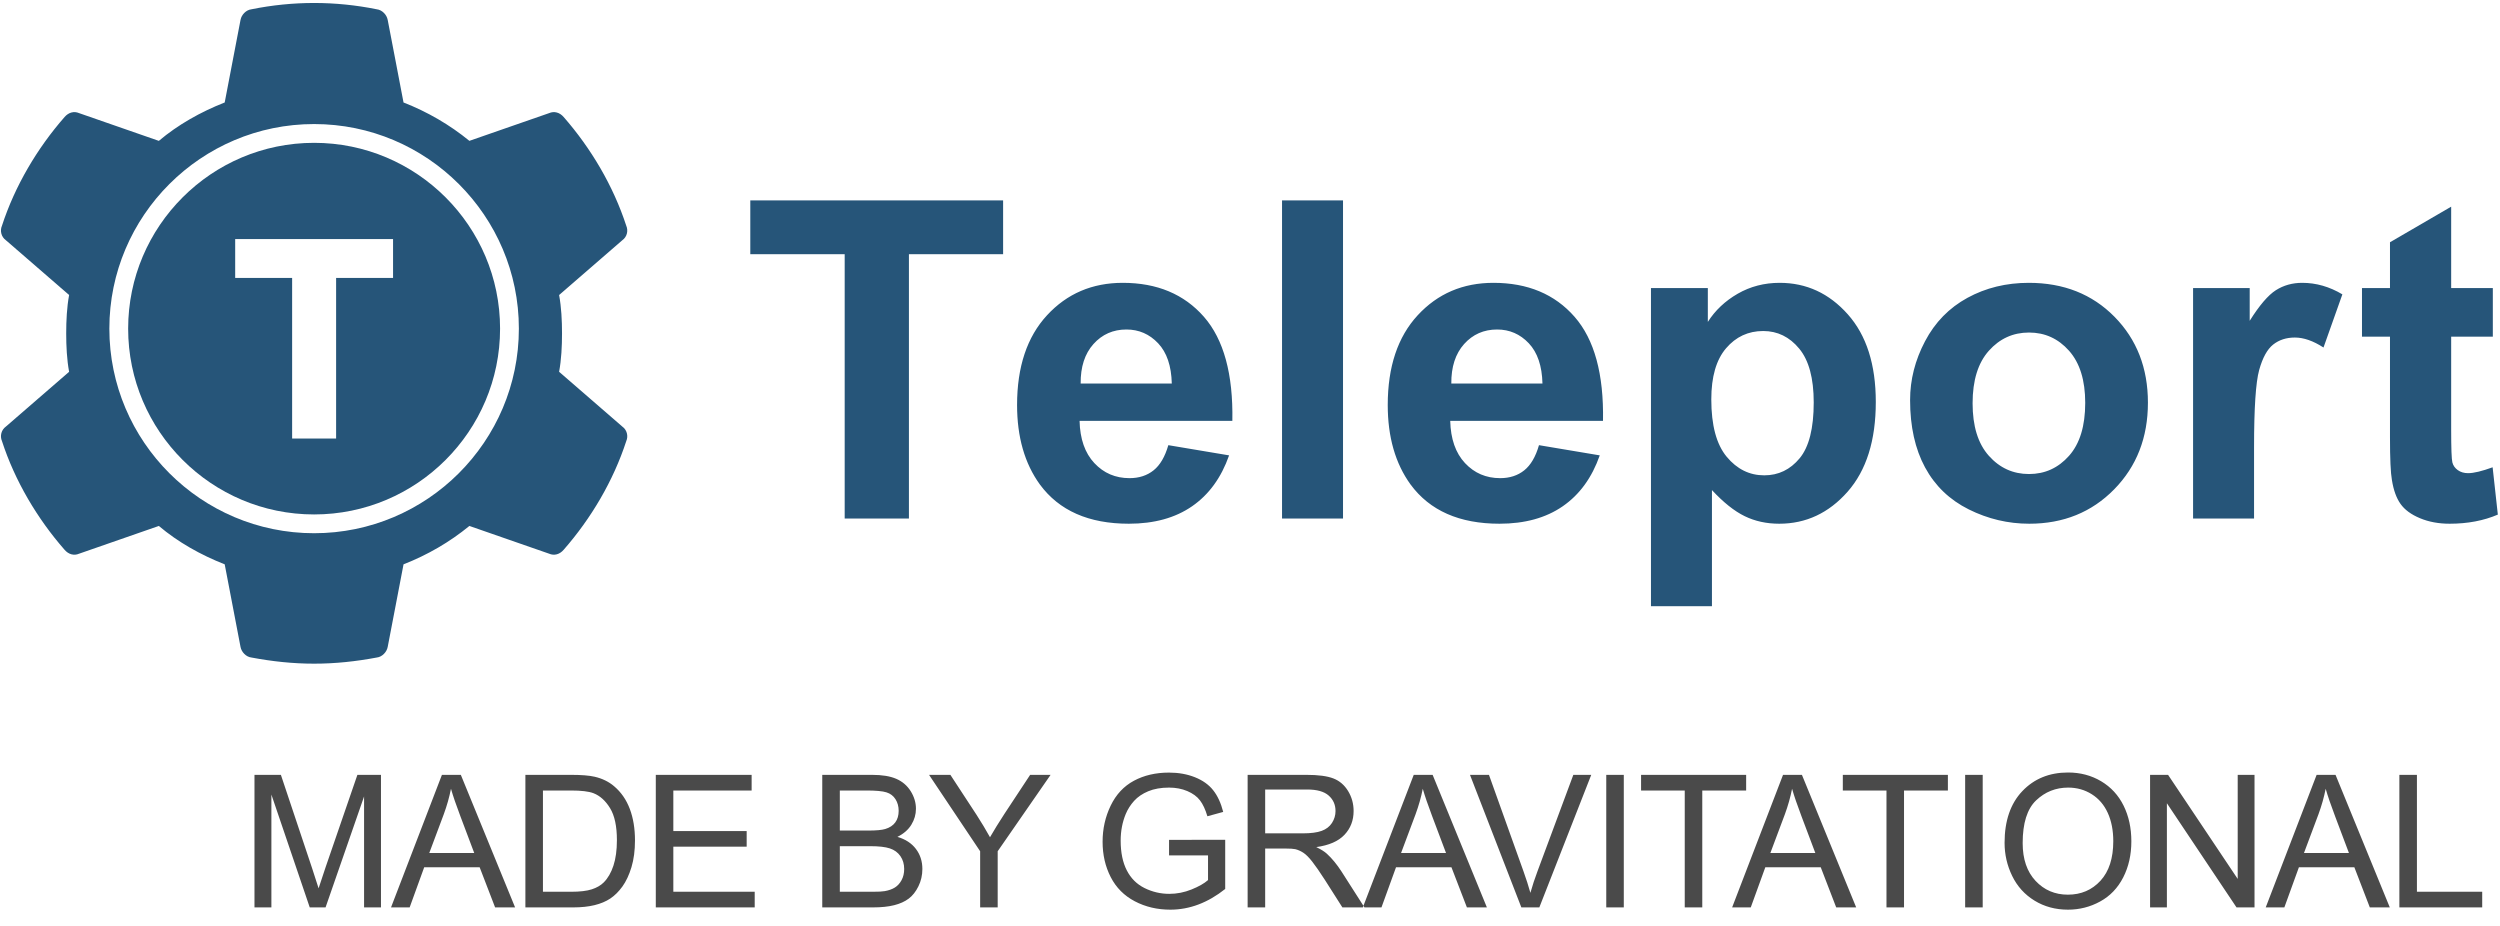 <?xml version="1.0" encoding="UTF-8"?>
<svg width="135px" height="50px" viewBox="0 0 135 50" version="1.1" xmlns="http://www.w3.org/2000/svg" xmlns:xlink="http://www.w3.org/1999/xlink">
    <!-- Generator: Sketch 47.1 (45422) - http://www.bohemiancoding.com/sketch -->
    <title>teleport-logo</title>
    <desc>Created with Sketch.</desc>
    <defs></defs>
    <g id="Page-1" stroke="none" stroke-width="1" fill="none" fill-rule="evenodd">
        <g id="teleport-logo">
            <g id="tel-copy" fill="#265579">
                <g id="new-logo">
                    <g id="teleport-logo" fill-rule="nonzero">
                        <g id="Layer_2">
                            <g id="Group">
                                <path d="M16.962,7.713 C14.193,7.713 11.683,8.838 9.865,10.655 C8.046,12.472 6.92,14.98 6.92,17.746 C6.92,20.513 8.046,23.021 9.865,24.838 C11.683,26.655 14.193,27.78 16.962,27.78 C19.731,27.78 22.242,26.655 24.06,24.838 C25.878,23.021 27.004,20.513 27.004,17.746 C27.004,14.98 25.878,12.471 24.06,10.655 C22.241,8.838 19.731,7.713 16.962,7.713 L16.962,7.713 Z M21.225,15.01 L18.15,15.01 L18.15,23.681 L15.775,23.681 L15.775,15.01 L12.7,15.01 L12.7,12.911 L21.225,12.911 L21.225,15.01 L21.225,15.01 L21.225,15.01 Z" id="Shape"></path>
                                <path d="M33.85,23.39 C33.813,23.251 33.73,23.125 33.608,23.038 L31.9,21.557 L30.192,20.077 C30.253,19.746 30.292,19.402 30.316,19.054 C30.34,18.706 30.349,18.352 30.349,18.004 C30.349,17.656 30.34,17.303 30.316,16.954 C30.292,16.606 30.253,16.262 30.192,15.931 L31.9,14.451 L33.608,12.97 C33.73,12.883 33.813,12.757 33.85,12.618 C33.887,12.478 33.878,12.326 33.817,12.187 C33.468,11.116 32.993,10.071 32.42,9.082 C31.847,8.094 31.176,7.162 30.436,6.317 C30.331,6.196 30.205,6.113 30.07,6.076 C29.935,6.039 29.791,6.048 29.652,6.109 L27.499,6.857 L25.347,7.606 C24.815,7.171 24.249,6.779 23.654,6.433 C23.059,6.087 22.435,5.786 21.79,5.534 L21.364,3.305 L20.936,1.076 C20.91,0.936 20.836,0.801 20.731,0.697 C20.627,0.592 20.492,0.518 20.343,0.501 C19.228,0.275 18.095,0.161 16.962,0.161 C15.829,0.161 14.696,0.275 13.58,0.501 C13.432,0.518 13.297,0.592 13.193,0.697 C13.088,0.801 13.014,0.936 12.988,1.076 L12.561,3.305 L12.134,5.534 C11.489,5.787 10.857,6.087 10.258,6.433 C9.659,6.779 9.092,7.171 8.578,7.607 L6.425,6.858 L4.272,6.109 C4.133,6.048 3.989,6.039 3.854,6.076 C3.719,6.113 3.593,6.196 3.488,6.318 C2.747,7.163 2.076,8.094 1.503,9.083 C0.93,10.071 0.455,11.116 0.107,12.187 C0.045,12.326 0.037,12.479 0.074,12.618 C0.111,12.757 0.194,12.883 0.316,12.971 L2.024,14.451 L3.732,15.931 C3.671,16.262 3.632,16.606 3.608,16.954 C3.584,17.303 3.575,17.656 3.575,18.004 C3.575,18.352 3.584,18.705 3.608,19.053 C3.632,19.402 3.671,19.745 3.732,20.077 L2.024,21.557 L0.316,23.037 C0.194,23.125 0.111,23.251 0.074,23.39 C0.037,23.53 0.046,23.682 0.107,23.821 C0.455,24.893 0.93,25.937 1.503,26.925 C2.077,27.913 2.747,28.845 3.488,29.69 C3.593,29.812 3.719,29.895 3.854,29.932 C3.99,29.969 4.133,29.96 4.273,29.899 L6.425,29.15 L8.578,28.401 C9.092,28.837 9.659,29.229 10.258,29.575 C10.857,29.921 11.489,30.221 12.134,30.474 L12.561,32.703 L12.988,34.933 C13.014,35.072 13.088,35.207 13.193,35.311 C13.297,35.416 13.433,35.49 13.581,35.507 C14.138,35.612 14.696,35.694 15.258,35.751 C15.82,35.808 16.387,35.838 16.962,35.838 C17.538,35.838 18.104,35.808 18.666,35.751 C19.229,35.694 19.786,35.612 20.343,35.507 C20.492,35.49 20.627,35.416 20.731,35.311 C20.836,35.207 20.91,35.072 20.936,34.933 L21.364,32.703 L21.791,30.474 C22.436,30.221 23.059,29.921 23.654,29.575 C24.249,29.229 24.815,28.837 25.347,28.401 L27.499,29.15 L29.652,29.899 C29.791,29.96 29.935,29.968 30.07,29.932 C30.205,29.895 30.331,29.812 30.436,29.69 C31.177,28.845 31.848,27.913 32.421,26.925 C32.994,25.937 33.469,24.892 33.818,23.821 C33.878,23.682 33.888,23.53 33.85,23.39 L33.85,23.39 Z M24.776,25.555 C22.774,27.555 20.01,28.794 16.962,28.794 C13.913,28.794 11.149,27.555 9.147,25.555 C7.145,23.554 5.905,20.792 5.905,17.746 C5.905,14.7 7.145,11.939 9.147,9.938 C11.149,7.937 13.914,6.699 16.962,6.699 C20.011,6.699 22.775,7.937 24.777,9.938 C26.779,11.939 28.019,14.7 28.019,17.746 C28.019,20.792 26.779,23.554 24.776,25.555 L24.776,25.555 Z" id="Shape"></path>
                            </g>
                        </g>
                    </g>
                    <path d="M45.613,28 L45.613,13.727 L40.516,13.727 L40.516,10.82 L54.168,10.82 L54.168,13.727 L49.082,13.727 L49.082,28 L45.613,28 Z M63.09,24.039 L66.371,24.59 C65.949,25.793 65.283,26.709 64.373,27.338 C63.463,27.967 62.324,28.281 60.957,28.281 C58.793,28.281 57.191,27.574 56.152,26.16 C55.332,25.027 54.922,23.598 54.922,21.871 C54.922,19.809 55.461,18.193 56.539,17.025 C57.617,15.857 58.98,15.273 60.629,15.273 C62.48,15.273 63.941,15.885 65.012,17.107 C66.082,18.33 66.594,20.203 66.547,22.727 L58.297,22.727 C58.32,23.703 58.586,24.463 59.094,25.006 C59.602,25.549 60.234,25.82 60.992,25.82 C61.508,25.82 61.941,25.68 62.293,25.398 C62.645,25.117 62.91,24.664 63.09,24.039 Z M63.277,20.711 C63.254,19.758 63.008,19.033 62.539,18.537 C62.07,18.041 61.5,17.793 60.828,17.793 C60.109,17.793 59.516,18.055 59.047,18.578 C58.578,19.102 58.348,19.812 58.355,20.711 L63.277,20.711 Z M69.23,28 L69.23,10.82 L72.523,10.82 L72.523,28 L69.23,28 Z M83.105,24.039 L86.387,24.59 C85.965,25.793 85.299,26.709 84.389,27.338 C83.479,27.967 82.34,28.281 80.973,28.281 C78.809,28.281 77.207,27.574 76.168,26.16 C75.348,25.027 74.938,23.598 74.938,21.871 C74.938,19.809 75.477,18.193 76.555,17.025 C77.633,15.857 78.996,15.273 80.645,15.273 C82.496,15.273 83.957,15.885 85.027,17.107 C86.098,18.33 86.609,20.203 86.562,22.727 L78.312,22.727 C78.336,23.703 78.602,24.463 79.109,25.006 C79.617,25.549 80.25,25.82 81.008,25.82 C81.523,25.82 81.957,25.68 82.309,25.398 C82.66,25.117 82.926,24.664 83.105,24.039 Z M83.293,20.711 C83.27,19.758 83.023,19.033 82.555,18.537 C82.086,18.041 81.516,17.793 80.844,17.793 C80.125,17.793 79.531,18.055 79.062,18.578 C78.594,19.102 78.363,19.812 78.371,20.711 L83.293,20.711 Z M89.152,15.555 L92.223,15.555 L92.223,17.383 C92.621,16.758 93.16,16.25 93.84,15.859 C94.52,15.469 95.273,15.273 96.102,15.273 C97.547,15.273 98.773,15.84 99.781,16.973 C100.789,18.105 101.293,19.684 101.293,21.707 C101.293,23.785 100.785,25.4 99.77,26.553 C98.754,27.705 97.523,28.281 96.078,28.281 C95.391,28.281 94.768,28.145 94.209,27.871 C93.65,27.598 93.063,27.129 92.445,26.465 L92.445,32.734 L89.152,32.734 L89.152,15.555 Z M92.41,21.566 C92.41,22.965 92.687,23.998 93.242,24.666 C93.797,25.334 94.473,25.668 95.27,25.668 C96.035,25.668 96.672,25.361 97.18,24.748 C97.688,24.135 97.941,23.129 97.941,21.73 C97.941,20.426 97.68,19.457 97.156,18.824 C96.633,18.191 95.984,17.875 95.211,17.875 C94.406,17.875 93.738,18.186 93.207,18.807 C92.676,19.428 92.41,20.348 92.41,21.566 Z M103.145,21.602 C103.145,20.508 103.414,19.449 103.953,18.426 C104.492,17.402 105.256,16.621 106.244,16.082 C107.232,15.543 108.336,15.273 109.555,15.273 C111.438,15.273 112.98,15.885 114.184,17.107 C115.387,18.33 115.988,19.875 115.988,21.742 C115.988,23.625 115.381,25.186 114.166,26.424 C112.951,27.662 111.422,28.281 109.578,28.281 C108.437,28.281 107.35,28.023 106.314,27.508 C105.279,26.992 104.492,26.236 103.953,25.24 C103.414,24.244 103.145,23.031 103.145,21.602 Z M106.52,21.777 C106.52,23.012 106.812,23.957 107.398,24.613 C107.984,25.27 108.707,25.598 109.566,25.598 C110.426,25.598 111.146,25.27 111.729,24.613 C112.311,23.957 112.602,23.004 112.602,21.754 C112.602,20.535 112.311,19.598 111.729,18.941 C111.146,18.285 110.426,17.957 109.566,17.957 C108.707,17.957 107.984,18.285 107.398,18.941 C106.812,19.598 106.52,20.543 106.52,21.777 Z M121.719,28 L118.426,28 L118.426,15.555 L121.484,15.555 L121.484,17.324 C122.008,16.488 122.479,15.938 122.896,15.672 C123.314,15.406 123.789,15.273 124.32,15.273 C125.07,15.273 125.793,15.48 126.488,15.895 L125.469,18.766 C124.914,18.406 124.398,18.227 123.922,18.227 C123.461,18.227 123.07,18.354 122.75,18.607 C122.43,18.861 122.178,19.32 121.994,19.984 C121.811,20.648 121.719,22.039 121.719,24.156 L121.719,28 Z M134.613,15.555 L134.613,18.18 L132.363,18.18 L132.363,23.195 C132.363,24.211 132.385,24.803 132.428,24.971 C132.471,25.139 132.568,25.277 132.721,25.387 C132.873,25.496 133.059,25.551 133.277,25.551 C133.582,25.551 134.023,25.445 134.602,25.234 L134.883,27.789 C134.117,28.117 133.25,28.281 132.281,28.281 C131.687,28.281 131.152,28.182 130.676,27.982 C130.199,27.783 129.85,27.525 129.627,27.209 C129.404,26.893 129.25,26.465 129.164,25.926 C129.094,25.543 129.059,24.77 129.059,23.605 L129.059,18.18 L127.547,18.18 L127.547,15.555 L129.059,15.555 L129.059,13.082 L132.363,11.16 L132.363,15.555 L134.613,15.555 Z" id="Teleport"></path>
                </g>
            </g>
            <path d="M13.742,49 L13.742,41.842 L15.168,41.842 L16.862,46.91 C17.019,47.382 17.132,47.735 17.204,47.97 C17.285,47.709 17.412,47.327 17.585,46.822 L19.299,41.842 L20.573,41.842 L20.573,49 L19.66,49 L19.66,43.009 L17.58,49 L16.726,49 L14.655,42.906 L14.655,49 L13.742,49 Z M21.115,49 L23.864,41.842 L24.885,41.842 L27.815,49 L26.736,49 L25.901,46.832 L22.907,46.832 L22.121,49 L21.115,49 Z M23.181,46.061 L25.608,46.061 L24.861,44.078 C24.633,43.476 24.463,42.981 24.353,42.594 C24.262,43.053 24.133,43.508 23.967,43.961 L23.181,46.061 Z M28.371,49 L28.371,41.842 L30.837,41.842 C31.394,41.842 31.819,41.876 32.112,41.944 C32.522,42.039 32.872,42.21 33.162,42.457 C33.539,42.776 33.822,43.184 34.009,43.68 C34.196,44.177 34.289,44.744 34.289,45.382 C34.289,45.925 34.226,46.407 34.099,46.827 C33.972,47.247 33.809,47.595 33.611,47.87 C33.412,48.145 33.195,48.361 32.959,48.519 C32.723,48.677 32.438,48.797 32.104,48.878 C31.771,48.959 31.387,49 30.954,49 L28.371,49 Z M29.319,48.155 L30.847,48.155 C31.319,48.155 31.689,48.111 31.958,48.023 C32.226,47.936 32.44,47.812 32.6,47.652 C32.825,47.428 33,47.126 33.125,46.747 C33.25,46.367 33.313,45.908 33.313,45.367 C33.313,44.618 33.19,44.043 32.944,43.641 C32.698,43.239 32.4,42.97 32.048,42.833 C31.794,42.735 31.386,42.687 30.823,42.687 L29.319,42.687 L29.319,48.155 Z M35.413,49 L35.413,41.842 L40.588,41.842 L40.588,42.687 L36.36,42.687 L36.36,44.879 L40.32,44.879 L40.32,45.719 L36.36,45.719 L36.36,48.155 L40.754,48.155 L40.754,49 L35.413,49 Z M44.402,49 L44.402,41.842 L47.088,41.842 C47.635,41.842 48.073,41.914 48.404,42.059 C48.734,42.204 48.993,42.427 49.18,42.728 C49.367,43.029 49.461,43.344 49.461,43.673 C49.461,43.979 49.378,44.267 49.212,44.537 C49.046,44.807 48.795,45.025 48.46,45.191 C48.893,45.318 49.226,45.535 49.458,45.841 C49.691,46.147 49.808,46.508 49.808,46.925 C49.808,47.26 49.737,47.572 49.595,47.86 C49.454,48.148 49.279,48.37 49.07,48.526 C48.862,48.683 48.601,48.801 48.287,48.88 C47.972,48.96 47.588,49 47.132,49 L44.402,49 Z M45.35,44.85 L46.897,44.85 C47.317,44.85 47.618,44.822 47.801,44.767 C48.042,44.695 48.223,44.576 48.345,44.41 C48.467,44.244 48.528,44.036 48.528,43.785 C48.528,43.548 48.471,43.338 48.357,43.158 C48.243,42.977 48.081,42.853 47.869,42.787 C47.658,42.72 47.295,42.687 46.78,42.687 L45.35,42.687 L45.35,44.85 Z M45.35,48.155 L47.132,48.155 C47.438,48.155 47.653,48.144 47.776,48.121 C47.994,48.082 48.177,48.017 48.323,47.926 C48.47,47.835 48.59,47.702 48.685,47.528 C48.779,47.354 48.826,47.153 48.826,46.925 C48.826,46.658 48.758,46.426 48.621,46.229 C48.484,46.032 48.295,45.894 48.052,45.814 C47.81,45.734 47.461,45.694 47.005,45.694 L45.35,45.694 L45.35,48.155 Z M52.928,49 L52.928,45.968 L50.169,41.842 L51.321,41.842 L52.733,44 C52.993,44.404 53.236,44.807 53.46,45.211 C53.675,44.837 53.935,44.415 54.241,43.946 L55.628,41.842 L56.732,41.842 L53.875,45.968 L53.875,49 L52.928,49 Z M63.129,46.192 L63.129,45.353 L66.161,45.348 L66.161,48.004 C65.695,48.375 65.215,48.654 64.72,48.841 C64.226,49.028 63.718,49.122 63.197,49.122 C62.494,49.122 61.855,48.972 61.28,48.67 C60.706,48.369 60.272,47.934 59.979,47.364 C59.686,46.795 59.54,46.158 59.54,45.455 C59.54,44.758 59.685,44.108 59.977,43.504 C60.268,42.901 60.687,42.452 61.234,42.159 C61.781,41.866 62.411,41.72 63.124,41.72 C63.641,41.72 64.109,41.804 64.527,41.971 C64.946,42.139 65.274,42.372 65.511,42.672 C65.749,42.971 65.93,43.362 66.053,43.844 L65.199,44.078 C65.091,43.714 64.958,43.427 64.798,43.219 C64.639,43.01 64.411,42.844 64.115,42.718 C63.819,42.593 63.49,42.53 63.129,42.53 C62.696,42.53 62.321,42.596 62.005,42.728 C61.69,42.86 61.435,43.033 61.241,43.248 C61.048,43.463 60.897,43.699 60.79,43.956 C60.607,44.399 60.516,44.879 60.516,45.396 C60.516,46.035 60.626,46.568 60.846,46.998 C61.066,47.428 61.385,47.747 61.805,47.955 C62.225,48.163 62.671,48.268 63.143,48.268 C63.553,48.268 63.954,48.189 64.344,48.031 C64.735,47.873 65.031,47.704 65.233,47.525 L65.233,46.192 L63.129,46.192 Z M67.372,49 L67.372,41.842 L70.546,41.842 C71.184,41.842 71.669,41.906 72.001,42.035 C72.333,42.163 72.598,42.39 72.797,42.716 C72.995,43.041 73.095,43.401 73.095,43.795 C73.095,44.303 72.93,44.731 72.601,45.079 C72.273,45.427 71.765,45.649 71.078,45.743 C71.329,45.864 71.519,45.982 71.649,46.1 C71.926,46.354 72.188,46.671 72.435,47.052 L73.68,49 L72.489,49 L71.542,47.511 C71.265,47.081 71.037,46.752 70.858,46.524 C70.679,46.297 70.519,46.137 70.377,46.046 C70.236,45.955 70.092,45.891 69.945,45.855 C69.838,45.833 69.662,45.821 69.418,45.821 L68.319,45.821 L68.319,49 L67.372,49 Z M68.319,45.001 L70.355,45.001 C70.788,45.001 71.127,44.956 71.371,44.867 C71.615,44.777 71.801,44.634 71.928,44.437 C72.054,44.24 72.118,44.026 72.118,43.795 C72.118,43.456 71.995,43.178 71.749,42.96 C71.504,42.742 71.115,42.633 70.585,42.633 L68.319,42.633 L68.319,45.001 Z M73.593,49 L76.342,41.842 L77.362,41.842 L80.292,49 L79.213,49 L78.378,46.832 L75.385,46.832 L74.599,49 L73.593,49 Z M75.658,46.061 L78.085,46.061 L77.338,44.078 C77.11,43.476 76.941,42.981 76.83,42.594 C76.739,43.053 76.61,43.508 76.444,43.961 L75.658,46.061 Z M82.153,49 L79.379,41.842 L80.404,41.842 L82.265,47.042 C82.415,47.459 82.54,47.849 82.641,48.214 C82.751,47.823 82.88,47.433 83.027,47.042 L84.96,41.842 L85.927,41.842 L83.124,49 L82.153,49 Z M86.738,49 L86.738,41.842 L87.685,41.842 L87.685,49 L86.738,49 Z M90.976,49 L90.976,42.687 L88.618,42.687 L88.618,41.842 L94.292,41.842 L94.292,42.687 L91.923,42.687 L91.923,49 L90.976,49 Z M93.535,49 L96.284,41.842 L97.304,41.842 L100.234,49 L99.155,49 L98.32,46.832 L95.327,46.832 L94.541,49 L93.535,49 Z M95.6,46.061 L98.027,46.061 L97.28,44.078 C97.052,43.476 96.883,42.981 96.772,42.594 C96.681,43.053 96.553,43.508 96.387,43.961 L95.6,46.061 Z M101.87,49 L101.87,42.687 L99.512,42.687 L99.512,41.842 L105.186,41.842 L105.186,42.687 L102.817,42.687 L102.817,49 L101.87,49 Z M106.118,49 L106.118,41.842 L107.066,41.842 L107.066,49 L106.118,49 Z M108.247,45.514 C108.247,44.326 108.566,43.395 109.204,42.723 C109.843,42.051 110.666,41.715 111.675,41.715 C112.336,41.715 112.932,41.873 113.462,42.188 C113.993,42.504 114.397,42.944 114.676,43.509 C114.954,44.074 115.093,44.715 115.093,45.431 C115.093,46.157 114.947,46.806 114.654,47.379 C114.361,47.952 113.946,48.386 113.409,48.68 C112.871,48.975 112.292,49.122 111.67,49.122 C110.996,49.122 110.394,48.959 109.864,48.634 C109.333,48.308 108.931,47.864 108.658,47.301 C108.384,46.738 108.247,46.142 108.247,45.514 Z M109.224,45.528 C109.224,46.391 109.456,47.07 109.92,47.567 C110.384,48.063 110.966,48.312 111.665,48.312 C112.378,48.312 112.965,48.061 113.426,47.56 C113.886,47.058 114.117,46.347 114.117,45.426 C114.117,44.843 114.018,44.334 113.821,43.9 C113.624,43.465 113.336,43.128 112.957,42.889 C112.578,42.65 112.152,42.53 111.68,42.53 C111.01,42.53 110.433,42.761 109.949,43.221 C109.466,43.682 109.224,44.451 109.224,45.528 Z M116.104,49 L116.104,41.842 L117.076,41.842 L120.836,47.462 L120.836,41.842 L121.744,41.842 L121.744,49 L120.772,49 L117.012,43.375 L117.012,49 L116.104,49 Z M122.349,49 L125.098,41.842 L126.119,41.842 L129.049,49 L127.97,49 L127.135,46.832 L124.141,46.832 L123.355,49 L122.349,49 Z M124.415,46.061 L126.842,46.061 L126.095,44.078 C125.867,43.476 125.697,42.981 125.587,42.594 C125.496,43.053 125.367,43.508 125.201,43.961 L124.415,46.061 Z M129.566,49 L129.566,41.842 L130.514,41.842 L130.514,48.155 L134.039,48.155 L134.039,49 L129.566,49 Z" id="MADE-BY-GRAVITATIONA" fill="#4A4A4A"></path>
        </g>
    </g>
</svg>
